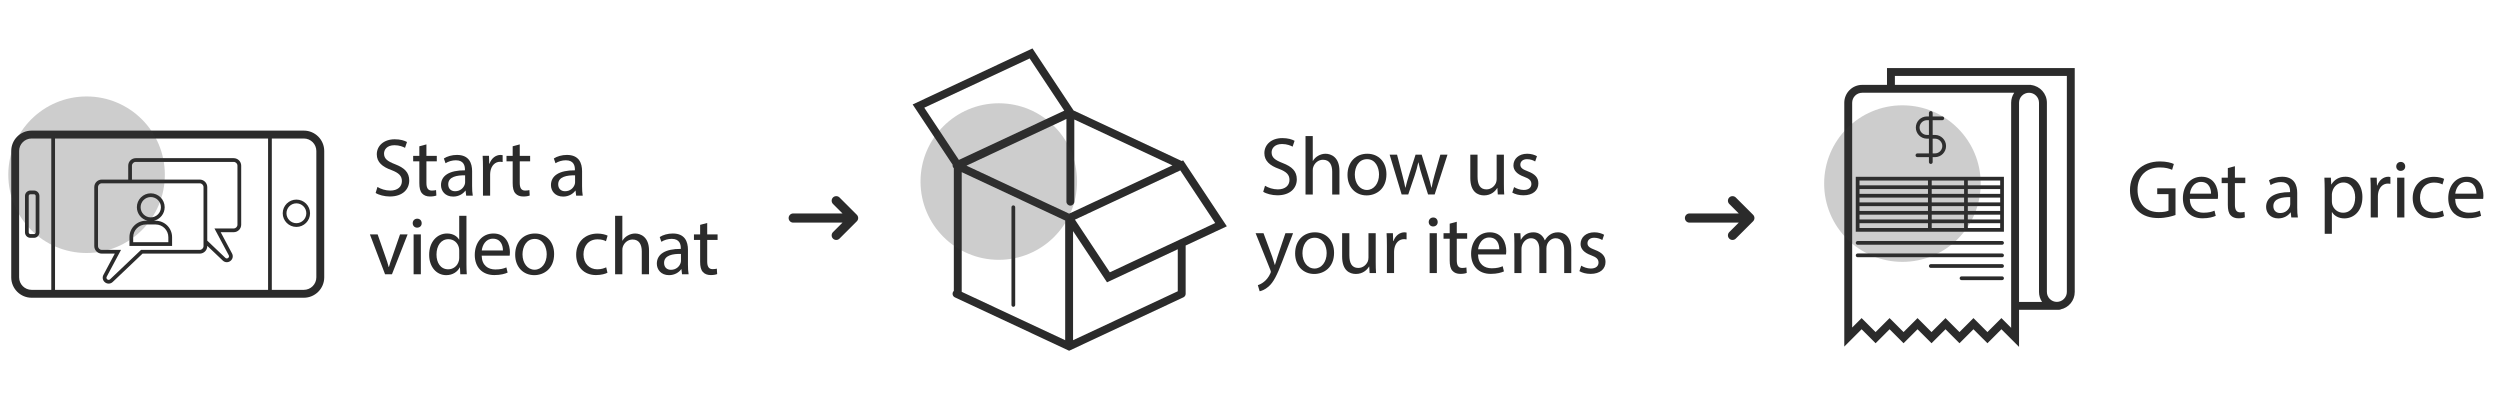 <?xml version="1.0" encoding="utf-8"?>
<!-- Generator: Adobe Illustrator 20.0.0, SVG Export Plug-In . SVG Version: 6.00 Build 0)  -->
<svg version="1.1" id="Layer_1" xmlns="http://www.w3.org/2000/svg" xmlns:xlink="http://www.w3.org/1999/xlink" x="0px" y="0px"
	 width="1205px" height="200px" viewBox="0 0 1205 200" style="enable-background:new 0 0 1205 200;" xml:space="preserve">
<style type="text/css">
	.st0{fill:#2B2B2B;}
	.st1{opacity:0.25;fill:#3B3B3B;}
</style>
<g id="g1">
	<path class="st0" d="M909.532,40.909h-11.975c-4.75,0-8.614,3.864-8.614,8.614v117.531l8.352-8.352l6.739,6.737l6.738-6.737
		l6.738,6.737l6.739-6.737l6.738,6.737l6.738-6.737l6.739,6.737l6.738-6.737l6.738,6.737l6.739-6.737l8.497,8.496v-17.881h16.961
		l-0.001,0.009l1.274-0.009h0.999v-0.024l0.713-0.02v-0.126c3.993-0.796,6.901-4.278,6.901-8.442V32.801h-90.493V40.909z
		 M996.222,36.605v104.101c0,2.648-2.171,4.802-4.846,4.806c-2.636-0.02-4.775-2.166-4.775-4.806V49.523
		c0-4.411-3.334-8.053-7.613-8.551v-0.063h-65.652v-4.304H996.222z M970.285,45.689c-0.041,0.082-0.081,0.164-0.12,0.248
		c-0.157,0.34-0.298,0.689-0.41,1.051c-0.004,0.013-0.006,0.026-0.01,0.039c-0.105,0.347-0.183,0.706-0.244,1.07
		c-0.015,0.092-0.03,0.183-0.042,0.275c-0.051,0.378-0.086,0.76-0.086,1.151v99.795v8.699l-4.693-4.693l-6.739,6.738l-6.738-6.738
		l-6.738,6.738l-6.739-6.738l-6.738,6.738l-6.738-6.738l-6.739,6.738l-6.738-6.738l-6.738,6.738l-6.739-6.738l-4.549,4.549V49.523
		c0-2.652,2.158-4.811,4.811-4.811h73.287c-0.006,0.009-0.01,0.018-0.015,0.027C970.626,45.042,970.449,45.361,970.285,45.689z
		 M973.177,49.523c0-2.652,2.158-4.811,4.811-4.811s4.81,2.158,4.81,4.811v91.183c0,1.733,0.521,3.402,1.471,4.81h-11.091V49.523z"
		/>
	<path class="st0" d="M146.455,143.51c5.417,0,9.825-4.407,9.825-9.824V72.78c0-5.417-4.408-9.824-9.825-9.824H15.241
		c-5.417,0-9.825,4.407-9.825,9.824v60.905c0,5.417,4.408,9.824,9.825,9.824H146.455z M146.455,66.759
		c3.32,0,6.022,2.701,6.022,6.021v60.905c0,3.32-2.702,6.021-6.022,6.021h-15.44V66.759H146.455z M129.211,139.707H26.523V66.759
		h102.687V139.707z M24.72,139.707h-9.479c-3.32,0-6.022-2.701-6.022-6.021V72.78c0-3.32,2.702-6.021,6.022-6.021h9.479V139.707z"/>
	<path class="st0" d="M12.042,94.454v17.558c0,1.446,1.176,2.622,2.622,2.622h1.71c1.446,0,2.622-1.176,2.622-2.622V94.454
		c0-1.446-1.176-2.622-2.622-2.622h-1.71C13.219,91.832,12.042,93.008,12.042,94.454z M17.193,94.454v17.558
		c0,0.452-0.367,0.819-0.819,0.819h-1.71c-0.452,0-0.819-0.367-0.819-0.819V94.454c0-0.452,0.367-0.819,0.819-0.819h1.71
		C16.826,93.635,17.193,94.002,17.193,94.454z"/>
	<path class="st0" d="M142.861,109.379c3.633,0,6.588-2.955,6.588-6.587c0-3.633-2.955-6.588-6.588-6.588s-6.588,2.955-6.588,6.588
		C136.273,106.424,139.228,109.379,142.861,109.379z M142.861,98.007c2.638,0,4.784,2.147,4.784,4.785
		c0,2.638-2.146,4.784-4.784,4.784s-4.784-2.146-4.784-4.784C138.076,100.154,140.222,98.007,142.861,98.007z"/>
	<path class="st0" d="M49.067,122.245h6.259l-5.473,10.253c-0.672,1.259-0.348,2.743,0.788,3.609
		c0.524,0.399,1.13,0.597,1.732,0.597c0.702,0,1.399-0.269,1.957-0.799l14.379-13.66H96.27c2.001,0,3.628-1.627,3.628-3.628v-0.13
		l7.469,7.095c0.557,0.53,1.254,0.799,1.957,0.799c0.602,0,1.207-0.198,1.732-0.597c1.136-0.865,1.46-2.349,0.788-3.608
		l-5.473-10.253h6.259c2.001,0,3.628-1.627,3.628-3.628V79.863c0-2.001-1.627-3.628-3.628-3.628H65.426
		c-2.001,0-3.628,1.627-3.628,3.628v6.694H49.067c-2.001,0-3.628,1.627-3.628,3.628v28.433
		C45.439,120.618,47.066,122.245,49.067,122.245z M63.601,79.863c0-1.006,0.818-1.824,1.825-1.824h47.203
		c1.006,0,1.824,0.818,1.824,1.824v28.433c0,1.005-0.818,1.824-1.824,1.824h-9.266l6.889,12.905
		c0.309,0.579,0.053,1.064-0.289,1.324c-0.342,0.263-0.878,0.378-1.353-0.073l-8.712-8.276V90.184c0-2.001-1.628-3.628-3.628-3.628
		H63.601V79.863z M47.242,90.184c0-1.006,0.818-1.824,1.825-1.824H96.27c1.006,0,1.825,0.818,1.825,1.824v28.433
		c0,1.006-0.818,1.824-1.825,1.824H67.987l-14.901,14.156c-0.475,0.452-1.011,0.335-1.353,0.073
		c-0.343-0.261-0.598-0.745-0.289-1.324l6.889-12.905h-9.266c-1.006,0-1.825-0.819-1.825-1.824V90.184z"/>
	<path class="st0" d="M82.945,114.319c0-4.367-3.553-7.921-7.921-7.921h-0.828c2.96-0.694,5.174-3.35,5.174-6.519
		c0-3.695-3.006-6.701-6.701-6.701s-6.701,3.006-6.701,6.701c0,3.169,2.214,5.825,5.174,6.519h-0.829
		c-4.368,0-7.921,3.554-7.921,7.921v4.227h20.553V114.319z M67.771,99.879c0-2.7,2.197-4.897,4.898-4.897
		c2.701,0,4.898,2.197,4.898,4.897c0,2.701-2.197,4.898-4.898,4.898C69.968,104.777,67.771,102.58,67.771,99.879z M81.142,116.742
		H64.195v-2.423c0-3.373,2.745-6.118,6.118-6.118h4.71c3.373,0,6.118,2.745,6.118,6.118V116.742z"/>
	<path class="st0" d="M514.577,168.717l0.74,0.346l55.073-25.744c0.049-0.023,0.091-0.055,0.138-0.082
		c0.049-0.028,0.098-0.053,0.144-0.085c0.063-0.044,0.12-0.095,0.177-0.146c0.033-0.029,0.067-0.056,0.098-0.088
		c0.054-0.055,0.1-0.116,0.147-0.178c0.029-0.038,0.059-0.073,0.084-0.113c0.036-0.057,0.066-0.117,0.097-0.178
		c0.027-0.053,0.055-0.105,0.076-0.16c0.006-0.016,0.016-0.029,0.022-0.045c0.016-0.044,0.022-0.09,0.034-0.135
		c0.017-0.059,0.034-0.117,0.045-0.178c0.013-0.073,0.018-0.146,0.022-0.219c0.002-0.039,0.012-0.077,0.012-0.116v-23.24
		l19.849-9.278l-21.07-31.785l-0.679,0.317l-52.111-24.359l-19.824-29.906L439.897,50.34l19.287,29.094
		c-0.014,0.092-0.04,0.18-0.04,0.274c0,0.529,0.229,1.022,0.602,1.376v59.127c-0.171,0.16-0.318,0.353-0.422,0.578
		c-0.215,0.461-0.238,0.977-0.065,1.454c0.173,0.479,0.522,0.859,0.982,1.075l54.334,25.397
		C514.575,168.716,514.576,168.717,514.577,168.717z M496.291,28.176l16.68,25.161l-50.787,23.74l-16.679-25.16L496.291,28.176z
		 M552.345,85.669l-37.032,17.309l-49.477-23.129l48.179-22.519V97.21c0,1.049,0.853,1.901,1.901,1.901
		c1.049,0,1.902-0.853,1.902-1.901V57.609l47.276,22.099L552.345,85.669z M463.549,82.979l49.865,23.309v57.689l-49.865-23.31
		V82.979z M517.217,163.977v-52.591l16.365,24.688l34.102-15.94v20.252L517.217,163.977z M569,115.32
		c-0.167,0.055-0.327,0.124-0.471,0.22l-33.588,15.702l-16.821-25.376l2.498-1.168l48.288-22.572l16.82,25.375L569,115.32z"/>
	<path class="st0" d="M488.427,98.985c-0.498,0-0.902,0.403-0.902,0.902v47.098c0,0.498,0.404,0.902,0.902,0.902
		s0.902-0.403,0.902-0.902V99.886C489.328,99.388,488.925,98.985,488.427,98.985z"/>
	<path class="st0" d="M924.193,73.939c-0.498,0-0.902,0.403-0.902,0.902s0.404,0.902,0.902,0.902h5.549v2.377
		c0,0.498,0.404,0.902,0.902,0.902c0.498,0,0.902-0.403,0.902-0.902v-2.377h1.097c2.952,0,5.354-2.402,5.354-5.354
		c0-2.952-2.402-5.354-5.354-5.354h-1.097v-7.102h4.638c0.498,0,0.902-0.403,0.902-0.902s-0.404-0.902-0.902-0.902h-4.638v-1.693
		c0-0.499-0.404-0.902-0.902-0.902c-0.498,0-0.902,0.403-0.902,0.902v1.693h-0.957c-2.952,0-5.354,2.401-5.354,5.354
		s2.402,5.354,5.354,5.354h0.957v7.102H924.193z M928.786,65.035c-1.958,0-3.551-1.593-3.551-3.551c0-1.958,1.593-3.55,3.551-3.55
		h0.957v7.102H928.786z M931.546,66.838h1.097c1.958,0,3.551,1.593,3.551,3.55c0,1.958-1.593,3.551-3.551,3.551h-1.097V66.838z"/>
	<path class="st0" d="M894.481,85.219v26.474h71.411V85.219H894.481z M931.088,105.778v-2.309h15.599v2.309H931.088z
		 M946.687,107.581v2.309h-15.599v-2.309H946.687z M931.088,99.358h15.599v2.308h-15.599V99.358z M929.285,101.666h-33.001v-2.308
		h33.001V101.666z M948.49,99.358h15.598v2.308H948.49V99.358z M948.49,97.554v-2.309h15.598v2.309H948.49z M946.687,97.554h-15.599
		v-2.309h15.599V97.554z M929.285,97.554h-33.001v-2.309h33.001V97.554z M896.284,93.442v-2.309h33.001v2.309H896.284z
		 M896.284,103.469h33.001v2.309h-33.001V103.469z M948.49,103.469h15.598v2.309H948.49V103.469z M964.088,93.442H948.49v-2.309
		h15.598V93.442z M946.687,93.442h-15.599v-2.309h15.599V93.442z M931.088,89.33v-2.308h15.599v2.308H931.088z M929.285,87.022
		v2.308h-33.001v-2.308H929.285z M896.284,107.581h33.001v2.309h-33.001V107.581z M948.49,109.89v-2.309h15.598v2.309H948.49z
		 M964.088,89.33H948.49v-2.308h15.598V89.33z"/>
	<path class="st0" d="M964.99,116.165h-69.608c-0.498,0-0.902,0.403-0.902,0.902c0,0.498,0.404,0.902,0.902,0.902h69.608
		c0.498,0,0.902-0.403,0.902-0.902C965.891,116.568,965.488,116.165,964.99,116.165z"/>
	<path class="st0" d="M964.99,122.182h-69.608c-0.498,0-0.902,0.403-0.902,0.902c0,0.498,0.404,0.901,0.902,0.901h69.608
		c0.498,0,0.902-0.403,0.902-0.901C965.891,122.585,965.488,122.182,964.99,122.182z"/>
	<path class="st0" d="M964.99,127.319h-34.346c-0.498,0-0.902,0.403-0.902,0.902c0,0.498,0.404,0.902,0.902,0.902h34.346
		c0.498,0,0.902-0.403,0.902-0.902C965.891,127.722,965.488,127.319,964.99,127.319z"/>
	<path class="st0" d="M964.99,133.213h-19.533c-0.498,0-0.902,0.403-0.902,0.902c0,0.498,0.404,0.902,0.902,0.902h19.533
		c0.498,0,0.902-0.403,0.902-0.902C965.891,133.617,965.488,133.213,964.99,133.213z"/>
</g>
<g id="g2">
	<circle class="st1" cx="41.73" cy="84.22" r="37.73"/>
	<circle class="st1" cx="481.42" cy="87.509" r="37.73"/>
	<circle class="st1" cx="916.97" cy="88.491" r="37.73"/>
</g>
<g>
	<g>
		<path class="st0" d="M404.635,95.176c-0.835-0.837-2.293-0.839-3.132,0c-0.861,0.865-0.86,2.271,0.001,3.134l4.573,4.572h-23.75
			c-1.22,0-2.213,0.993-2.213,2.213c0,1.221,0.993,2.214,2.213,2.214h23.75l-4.573,4.571c-0.42,0.419-0.651,0.977-0.65,1.571
			c0.001,0.592,0.232,1.147,0.649,1.561c0.419,0.42,0.975,0.651,1.566,0.651c0.595,0,1.151-0.232,1.564-0.651l8.356-8.353
			c0.412-0.412,0.649-0.983,0.649-1.564c0-0.58-0.236-1.151-0.649-1.568L404.635,95.176z"/>
	</g>
	<g>
		<path class="st0" d="M836.635,95.176c-0.835-0.837-2.293-0.839-3.132,0c-0.861,0.865-0.86,2.271,0.001,3.134l4.573,4.572h-23.75
			c-1.221,0-2.213,0.993-2.213,2.213c0,1.221,0.993,2.214,2.213,2.214h23.75l-4.573,4.571c-0.42,0.419-0.651,0.977-0.65,1.571
			c0.001,0.592,0.232,1.147,0.649,1.561c0.419,0.42,0.975,0.651,1.566,0.651c0.595,0,1.151-0.232,1.564-0.651l8.356-8.353
			c0.412-0.412,0.649-0.983,0.649-1.564c0-0.58-0.236-1.151-0.649-1.568L836.635,95.176z"/>
	</g>
	<g>
		<path class="st0" d="M181.928,90.11c1.548,0.953,3.809,1.745,6.19,1.745c3.531,0,5.594-1.865,5.594-4.563
			c0-2.499-1.428-3.927-5.039-5.317c-4.364-1.548-7.063-3.809-7.063-7.578c0-4.167,3.452-7.263,8.65-7.263
			c2.738,0,4.722,0.636,5.912,1.31l-0.952,2.818c-0.873-0.477-2.658-1.27-5.079-1.27c-3.651,0-5.039,2.182-5.039,4.006
			c0,2.501,1.627,3.73,5.317,5.158c4.523,1.747,6.825,3.929,6.825,7.856c0,4.128-3.055,7.699-9.364,7.699
			c-2.579,0-5.396-0.756-6.825-1.706L181.928,90.11z"/>
	</g>
	<g>
		<path class="st0" d="M205.535,69.596v5.516h5v2.659h-5v10.355c0,2.381,0.675,3.73,2.619,3.73c0.912,0,1.587-0.118,2.023-0.238
			l0.158,2.619c-0.674,0.278-1.746,0.477-3.095,0.477c-1.627,0-2.936-0.516-3.77-1.469c-0.992-1.032-1.349-2.738-1.349-5V77.771
			h-2.976v-2.659h2.976v-4.603L205.535,69.596z"/>
	</g>
	<g>
		<path class="st0" d="M224.698,94.316l-0.278-2.42h-0.119c-1.071,1.507-3.134,2.856-5.872,2.856c-3.888,0-5.873-2.738-5.873-5.516
			c0-4.642,4.127-7.182,11.547-7.141v-0.398c0-1.587-0.437-4.443-4.365-4.443c-1.786,0-3.65,0.555-5,1.428l-0.793-2.302
			c1.587-1.032,3.888-1.706,6.309-1.706c5.872,0,7.301,4.008,7.301,7.856v7.183c0,1.666,0.079,3.293,0.317,4.602H224.698z
			 M224.182,84.516c-3.809-0.079-8.134,0.595-8.134,4.325c0,2.261,1.508,3.334,3.294,3.334c2.5,0,4.087-1.588,4.642-3.214
			c0.119-0.357,0.199-0.756,0.199-1.111V84.516z"/>
	</g>
	<g>
		<path class="st0" d="M232.79,81.103c0-2.261-0.04-4.205-0.158-5.991h3.055l0.119,3.77h0.159c0.873-2.58,2.976-4.207,5.317-4.207
			c0.397,0,0.674,0.041,0.992,0.12v3.293c-0.357-0.079-0.714-0.12-1.19-0.12c-2.46,0-4.206,1.865-4.682,4.484
			c-0.08,0.477-0.159,1.032-0.159,1.627v10.237h-3.452V81.103z"/>
	</g>
	<g>
		<path class="st0" d="M250.523,69.596v5.516h5v2.659h-5v10.355c0,2.381,0.674,3.73,2.619,3.73c0.913,0,1.587-0.118,2.023-0.238
			l0.159,2.619c-0.675,0.278-1.746,0.477-3.095,0.477c-1.627,0-2.937-0.516-3.77-1.469c-0.992-1.032-1.349-2.738-1.349-5V77.771
			h-2.976v-2.659h2.976v-4.603L250.523,69.596z"/>
	</g>
	<g>
		<path class="st0" d="M277.7,94.316l-0.278-2.42h-0.119c-1.071,1.507-3.134,2.856-5.872,2.856c-3.888,0-5.873-2.738-5.873-5.516
			c0-4.642,4.127-7.182,11.547-7.141v-0.398c0-1.587-0.437-4.443-4.365-4.443c-1.786,0-3.65,0.555-5,1.428l-0.793-2.302
			c1.587-1.032,3.888-1.706,6.309-1.706c5.872,0,7.301,4.008,7.301,7.856v7.183c0,1.666,0.079,3.293,0.317,4.602H277.7z
			 M277.184,84.516c-3.809-0.079-8.134,0.595-8.134,4.325c0,2.261,1.508,3.334,3.294,3.334c2.5,0,4.087-1.588,4.642-3.214
			c0.119-0.357,0.199-0.756,0.199-1.111V84.516z"/>
	</g>
	<g>
		<path class="st0" d="M182.023,112.981l3.77,10.794c0.635,1.745,1.151,3.332,1.548,4.919h0.119
			c0.436-1.587,0.992-3.173,1.627-4.919l3.729-10.794h3.651l-7.539,19.204h-3.333l-7.301-19.204H182.023z"/>
	</g>
	<g>
		<path class="st0" d="M203.248,107.586c0.04,1.19-0.833,2.143-2.222,2.143c-1.23,0-2.103-0.953-2.103-2.143
			c0-1.231,0.913-2.182,2.182-2.182C202.415,105.404,203.248,106.355,203.248,107.586z M199.36,132.186v-19.204h3.492v19.204H199.36
			z"/>
	</g>
	<g>
		<path class="st0" d="M224.833,104.014v23.213c0,1.706,0.04,3.651,0.159,4.959h-3.135l-0.158-3.332h-0.08
			c-1.071,2.141-3.413,3.769-6.547,3.769c-4.643,0-8.214-3.929-8.214-9.762c-0.04-6.387,3.928-10.316,8.61-10.316
			c2.936,0,4.92,1.389,5.793,2.937h0.079v-11.468H224.833z M221.341,120.799c0-0.437-0.04-1.032-0.158-1.469
			c-0.516-2.222-2.421-4.047-5.039-4.047c-3.611,0-5.753,3.173-5.753,7.419c0,3.888,1.905,7.102,5.674,7.102
			c2.341,0,4.484-1.546,5.119-4.165c0.119-0.477,0.158-0.953,0.158-1.509V120.799z"/>
	</g>
	<g>
		<path class="st0" d="M232.17,123.219c0.08,4.721,3.095,6.666,6.587,6.666c2.5,0,4.008-0.435,5.317-0.991l0.595,2.501
			c-1.23,0.555-3.333,1.19-6.389,1.19c-5.912,0-9.443-3.89-9.443-9.682c0-5.794,3.413-10.357,9.007-10.357
			c6.269,0,7.936,5.516,7.936,9.047c0,0.715-0.079,1.27-0.119,1.627H232.17z M242.408,120.72c0.04-2.222-0.913-5.674-4.841-5.674
			c-3.531,0-5.079,3.253-5.357,5.674H242.408z"/>
	</g>
	<g>
		<path class="st0" d="M267.085,122.426c0,7.102-4.92,10.197-9.563,10.197c-5.198,0-9.206-3.809-9.206-9.88
			c0-6.428,4.206-10.198,9.523-10.198C263.355,112.545,267.085,116.553,267.085,122.426z M251.848,122.623
			c0,4.207,2.421,7.381,5.833,7.381c3.333,0,5.833-3.135,5.833-7.46c0-3.253-1.627-7.381-5.754-7.381
			C253.633,115.163,251.848,118.973,251.848,122.623z"/>
	</g>
	<g>
		<path class="st0" d="M292.791,131.473c-0.913,0.475-2.936,1.111-5.515,1.111c-5.793,0-9.563-3.929-9.563-9.802
			c0-5.912,4.047-10.197,10.316-10.197c2.064,0,3.888,0.516,4.841,0.991l-0.794,2.698c-0.833-0.475-2.143-0.912-4.047-0.912
			c-4.404,0-6.785,3.254-6.785,7.261c0,4.445,2.857,7.182,6.666,7.182c1.984,0,3.293-0.516,4.285-0.951L292.791,131.473z"/>
	</g>
	<g>
		<path class="st0" d="M296.479,104.014h3.492v11.982h0.079c0.556-0.991,1.429-1.863,2.5-2.458c1.032-0.595,2.262-0.993,3.571-0.993
			c2.579,0,6.706,1.588,6.706,8.214v11.428h-3.492v-11.03c0-3.096-1.151-5.715-4.444-5.715c-2.262,0-4.047,1.587-4.682,3.492
			c-0.199,0.475-0.238,0.991-0.238,1.666v11.586h-3.492V104.014z"/>
	</g>
	<g>
		<path class="st0" d="M328.735,132.186l-0.278-2.42h-0.119c-1.071,1.507-3.135,2.856-5.872,2.856c-3.888,0-5.873-2.738-5.873-5.516
			c0-4.642,4.127-7.182,11.547-7.141v-0.398c0-1.587-0.437-4.443-4.365-4.443c-1.786,0-3.651,0.555-5,1.428l-0.793-2.302
			c1.587-1.032,3.888-1.706,6.309-1.706c5.872,0,7.301,4.008,7.301,7.856v7.183c0,1.666,0.079,3.293,0.317,4.602H328.735z
			 M328.219,122.386c-3.809-0.079-8.134,0.595-8.134,4.325c0,2.261,1.508,3.334,3.294,3.334c2.5,0,4.087-1.588,4.642-3.214
			c0.119-0.357,0.199-0.756,0.199-1.111V122.386z"/>
	</g>
	<g>
		<path class="st0" d="M340.874,107.466v5.516h5v2.659h-5v10.355c0,2.381,0.674,3.73,2.619,3.73c0.913,0,1.587-0.118,2.023-0.238
			l0.159,2.619c-0.675,0.278-1.746,0.477-3.095,0.477c-1.627,0-2.937-0.516-3.77-1.469c-0.992-1.032-1.349-2.738-1.349-5v-10.475
			h-2.976v-2.659h2.976v-4.603L340.874,107.466z"/>
	</g>
	<g>
		<path class="st0" d="M609.741,89.538c1.548,0.953,3.809,1.745,6.19,1.745c3.531,0,5.594-1.865,5.594-4.563
			c0-2.499-1.428-3.927-5.039-5.317c-4.364-1.548-7.063-3.809-7.063-7.578c0-4.167,3.452-7.263,8.65-7.263
			c2.738,0,4.722,0.636,5.912,1.31l-0.952,2.818c-0.873-0.477-2.658-1.27-5.079-1.27c-3.651,0-5.039,2.182-5.039,4.006
			c0,2.501,1.627,3.73,5.317,5.158c4.523,1.747,6.825,3.929,6.825,7.856c0,4.128-3.055,7.699-9.364,7.699
			c-2.579,0-5.396-0.755-6.825-1.706L609.741,89.538z"/>
	</g>
	<g>
		<path class="st0" d="M629.26,65.572h3.492v11.982h0.079c0.556-0.991,1.429-1.863,2.5-2.458c1.032-0.595,2.262-0.993,3.571-0.993
			c2.579,0,6.706,1.588,6.706,8.214v11.428h-3.492v-11.03c0-3.096-1.151-5.715-4.444-5.715c-2.262,0-4.047,1.587-4.682,3.492
			c-0.199,0.475-0.238,0.991-0.238,1.666v11.586h-3.492V65.572z"/>
	</g>
	<g>
		<path class="st0" d="M668.261,83.984c0,7.102-4.92,10.197-9.563,10.197c-5.198,0-9.206-3.809-9.206-9.88
			c0-6.428,4.206-10.198,9.523-10.198C664.531,74.103,668.261,78.111,668.261,83.984z M653.024,84.181
			c0,4.207,2.421,7.381,5.833,7.381c3.333,0,5.833-3.135,5.833-7.46c0-3.253-1.627-7.381-5.754-7.381
			C654.81,76.721,653.024,80.53,653.024,84.181z"/>
	</g>
	<g>
		<path class="st0" d="M673.377,74.539l2.539,9.762c0.555,2.141,1.071,4.126,1.428,6.111h0.119c0.437-1.944,1.072-4.008,1.706-6.072
			l3.135-9.8h2.936l2.976,9.603c0.714,2.3,1.27,4.325,1.706,6.269h0.119c0.317-1.944,0.833-3.969,1.468-6.231l2.738-9.642h3.452
			l-6.19,19.204h-3.174l-2.937-9.165c-0.674-2.143-1.23-4.049-1.706-6.31h-0.079c-0.476,2.302-1.072,4.285-1.746,6.349l-3.095,9.126
			h-3.174l-5.793-19.204H673.377z"/>
	</g>
	<g>
		<path class="st0" d="M724.874,88.506c0,1.985,0.04,3.73,0.159,5.237h-3.095l-0.198-3.135h-0.079
			c-0.913,1.548-2.937,3.571-6.349,3.571c-3.016,0-6.626-1.666-6.626-8.413V74.539h3.492v10.633c0,3.651,1.111,6.111,4.285,6.111
			c2.341,0,3.968-1.625,4.603-3.173c0.198-0.516,0.317-1.152,0.317-1.786V74.539h3.492V88.506z"/>
	</g>
	<g>
		<path class="st0" d="M729.791,90.172c1.032,0.674,2.857,1.389,4.603,1.389c2.539,0,3.73-1.27,3.73-2.856
			c0-1.668-0.992-2.58-3.571-3.533c-3.452-1.229-5.079-3.133-5.079-5.435c0-3.096,2.499-5.635,6.626-5.635
			c1.944,0,3.65,0.556,4.721,1.19l-0.873,2.539c-0.754-0.475-2.143-1.111-3.928-1.111c-2.063,0-3.214,1.19-3.214,2.619
			c0,1.588,1.151,2.302,3.651,3.254c3.333,1.27,5.039,2.936,5.039,5.794c0,3.372-2.619,5.753-7.182,5.753
			c-2.103,0-4.047-0.516-5.396-1.31L729.791,90.172z"/>
	</g>
	<g>
		<path class="st0" d="M609.017,112.409l4.206,11.348c0.437,1.27,0.913,2.777,1.23,3.929h0.08c0.357-1.152,0.754-2.619,1.23-4.008
			l3.809-11.269h3.69l-5.238,13.689c-2.499,6.588-4.206,9.961-6.586,12.023c-1.706,1.509-3.413,2.104-4.286,2.263l-0.873-2.937
			c0.873-0.276,2.023-0.833,3.055-1.706c0.952-0.754,2.143-2.103,2.936-3.888c0.159-0.356,0.278-0.634,0.278-0.833
			c0-0.197-0.079-0.475-0.238-0.912l-7.102-17.697H609.017z"/>
	</g>
	<g>
		<path class="st0" d="M643.019,121.854c0,7.102-4.92,10.197-9.563,10.197c-5.198,0-9.206-3.809-9.206-9.88
			c0-6.428,4.206-10.198,9.523-10.198C639.29,111.973,643.019,115.981,643.019,121.854z M627.783,122.051
			c0,4.207,2.42,7.381,5.833,7.381c3.333,0,5.833-3.135,5.833-7.46c0-3.253-1.627-7.381-5.753-7.381
			C629.568,114.591,627.783,118.401,627.783,122.051z"/>
	</g>
	<g>
		<path class="st0" d="M663.094,126.376c0,1.985,0.04,3.73,0.159,5.237h-3.095l-0.199-3.135h-0.079
			c-0.913,1.548-2.937,3.571-6.349,3.571c-3.016,0-6.626-1.666-6.626-8.413v-11.229h3.492v10.633c0,3.651,1.111,6.111,4.285,6.111
			c2.341,0,3.968-1.625,4.603-3.173c0.198-0.516,0.317-1.152,0.317-1.786v-11.785h3.492V126.376z"/>
	</g>
	<g>
		<path class="st0" d="M668.487,118.401c0-2.261-0.04-4.205-0.158-5.991h3.055l0.119,3.77h0.159c0.873-2.58,2.976-4.207,5.317-4.207
			c0.397,0,0.674,0.041,0.992,0.12v3.293c-0.357-0.079-0.714-0.12-1.19-0.12c-2.46,0-4.206,1.865-4.682,4.484
			c-0.08,0.477-0.159,1.032-0.159,1.627v10.237h-3.452V118.401z"/>
	</g>
	<g>
		<path class="st0" d="M692.965,107.013c0.04,1.19-0.833,2.143-2.222,2.143c-1.23,0-2.103-0.953-2.103-2.143
			c0-1.231,0.913-2.182,2.182-2.182C692.132,104.831,692.965,105.782,692.965,107.013z M689.076,131.614v-19.204h3.492v19.204
			H689.076z"/>
	</g>
	<g>
		<path class="st0" d="M702.169,106.894v5.516h5v2.659h-5v10.355c0,2.381,0.674,3.73,2.619,3.73c0.913,0,1.587-0.118,2.023-0.238
			l0.159,2.619c-0.675,0.278-1.746,0.477-3.095,0.477c-1.627,0-2.937-0.516-3.77-1.469c-0.992-1.032-1.349-2.738-1.349-5v-10.475
			h-2.976v-2.659h2.976v-4.603L702.169,106.894z"/>
	</g>
	<g>
		<path class="st0" d="M712.404,122.646c0.079,4.721,3.095,6.666,6.587,6.666c2.5,0,4.008-0.435,5.317-0.991l0.595,2.501
			c-1.23,0.555-3.333,1.19-6.388,1.19c-5.912,0-9.444-3.89-9.444-9.682c0-5.794,3.412-10.357,9.007-10.357
			c6.269,0,7.936,5.516,7.936,9.047c0,0.715-0.079,1.27-0.119,1.627H712.404z M722.641,120.147c0.04-2.222-0.912-5.674-4.841-5.674
			c-3.531,0-5.079,3.253-5.357,5.674H722.641z"/>
	</g>
	<g>
		<path class="st0" d="M729.939,117.608c0-1.985-0.04-3.612-0.159-5.199h3.055l0.159,3.096h0.119
			c1.072-1.826,2.857-3.533,6.031-3.533c2.619,0,4.603,1.588,5.436,3.85h0.079c0.595-1.072,1.349-1.905,2.143-2.501
			c1.151-0.872,2.421-1.349,4.246-1.349c2.539,0,6.309,1.668,6.309,8.333v11.308h-3.412v-10.871c0-3.691-1.349-5.912-4.166-5.912
			c-1.984,0-3.531,1.467-4.127,3.173c-0.159,0.475-0.278,1.111-0.278,1.745v11.864h-3.412v-11.507c0-3.055-1.349-5.276-4.008-5.276
			c-2.182,0-3.769,1.745-4.325,3.49c-0.199,0.516-0.278,1.111-0.278,1.706v11.586h-3.413V117.608z"/>
	</g>
	<g>
		<path class="st0" d="M762.154,128.042c1.032,0.674,2.857,1.389,4.603,1.389c2.539,0,3.73-1.27,3.73-2.856
			c0-1.668-0.992-2.58-3.571-3.533c-3.452-1.229-5.079-3.133-5.079-5.435c0-3.096,2.5-5.635,6.626-5.635
			c1.945,0,3.651,0.556,4.722,1.19l-0.873,2.539c-0.754-0.475-2.143-1.111-3.928-1.111c-2.063,0-3.214,1.19-3.214,2.619
			c0,1.588,1.151,2.302,3.651,3.254c3.333,1.27,5.039,2.936,5.039,5.794c0,3.372-2.619,5.753-7.182,5.753
			c-2.103,0-4.047-0.516-5.396-1.31L762.154,128.042z"/>
	</g>
	<path class="st0" d="M1048.587,103.638c-1.547,0.555-4.603,1.467-8.214,1.467c-4.047,0-7.38-1.03-9.999-3.531
		c-2.301-2.222-3.729-5.792-3.729-9.959c0.04-7.976,5.515-13.809,14.483-13.809c3.095,0,5.515,0.674,6.666,1.229l-0.833,2.818
		c-1.429-0.634-3.214-1.15-5.912-1.15c-6.508,0-10.753,4.047-10.753,10.753c0,6.785,4.087,10.792,10.317,10.792
		c2.262,0,3.809-0.317,4.603-0.713v-7.976h-5.436v-2.777h8.809V103.638z"/>
	<path class="st0" d="M1055.487,95.861c0.08,4.721,3.095,6.666,6.587,6.666c2.5,0,4.008-0.437,5.317-0.991l0.595,2.499
		c-1.23,0.556-3.333,1.19-6.389,1.19c-5.912,0-9.443-3.888-9.443-9.682c0-5.792,3.412-10.355,9.007-10.355
		c6.269,0,7.936,5.516,7.936,9.047c0,0.713-0.079,1.27-0.119,1.627H1055.487z M1065.724,93.36c0.04-2.222-0.913-5.674-4.841-5.674
		c-3.531,0-5.079,3.254-5.357,5.674H1065.724z"/>
	<path class="st0" d="M1077.228,80.108v5.516h5v2.657h-5v10.357c0,2.381,0.674,3.73,2.619,3.73c0.913,0,1.587-0.12,2.023-0.238
		l0.159,2.619c-0.675,0.276-1.746,0.475-3.095,0.475c-1.627,0-2.937-0.516-3.77-1.469c-0.992-1.03-1.349-2.737-1.349-5V88.281
		h-2.976v-2.657h2.976v-4.603L1077.228,80.108z"/>
	<path class="st0" d="M1104.404,104.828l-0.278-2.421h-0.119c-1.071,1.509-3.135,2.858-5.872,2.858
		c-3.888,0-5.873-2.738-5.873-5.516c0-4.642,4.127-7.182,11.547-7.143V92.21c0-1.587-0.437-4.445-4.365-4.445
		c-1.786,0-3.651,0.557-5,1.428l-0.793-2.3c1.587-1.032,3.888-1.706,6.309-1.706c5.872,0,7.301,4.006,7.301,7.856v7.182
		c0,1.666,0.079,3.293,0.317,4.603H1104.404z M1103.888,95.028c-3.809-0.081-8.134,0.595-8.134,4.323
		c0,2.263,1.508,3.334,3.294,3.334c2.5,0,4.087-1.587,4.642-3.214c0.119-0.357,0.198-0.754,0.198-1.111V95.028z"/>
	<path class="st0" d="M1120.509,91.893c0-2.46-0.079-4.445-0.159-6.269h3.134l0.159,3.293h0.079c1.429-2.342,3.69-3.73,6.825-3.73
		c4.642,0,8.134,3.927,8.134,9.76c0,6.905-4.206,10.318-8.729,10.318c-2.54,0-4.761-1.111-5.912-3.017h-0.079v10.436h-3.452V91.893z
		 M1123.961,97.011c0,0.516,0.079,0.991,0.158,1.428c0.635,2.421,2.738,4.087,5.238,4.087c3.69,0,5.833-3.015,5.833-7.419
		c0-3.85-2.024-7.143-5.714-7.143c-2.38,0-4.603,1.706-5.277,4.325c-0.119,0.437-0.238,0.953-0.238,1.428V97.011z"/>
	<path class="st0" d="M1142.686,91.615c0-2.261-0.04-4.205-0.158-5.991h3.055l0.119,3.769h0.158
		c0.873-2.578,2.976-4.205,5.317-4.205c0.397,0,0.674,0.039,0.992,0.118v3.293c-0.357-0.079-0.714-0.118-1.191-0.118
		c-2.46,0-4.206,1.865-4.682,4.484c-0.08,0.475-0.159,1.032-0.159,1.627v10.237h-3.452V91.615z"/>
	<path class="st0" d="M1159.309,80.226c0.04,1.19-0.833,2.143-2.222,2.143c-1.23,0-2.103-0.953-2.103-2.143
		c0-1.229,0.913-2.182,2.182-2.182C1158.476,78.044,1159.309,78.997,1159.309,80.226z M1155.42,104.828V85.624h3.492v19.204H1155.42
		z"/>
	<path class="st0" d="M1177.996,104.113c-0.913,0.477-2.936,1.111-5.515,1.111c-5.793,0-9.563-3.929-9.563-9.8
		c0-5.912,4.047-10.198,10.316-10.198c2.063,0,3.888,0.516,4.841,0.993l-0.794,2.698c-0.833-0.477-2.143-0.912-4.047-0.912
		c-4.404,0-6.785,3.253-6.785,7.261c0,4.443,2.857,7.182,6.666,7.182c1.984,0,3.293-0.516,4.285-0.953L1177.996,104.113z"/>
	<path class="st0" d="M1183.39,95.861c0.079,4.721,3.095,6.666,6.587,6.666c2.5,0,4.008-0.437,5.317-0.991l0.595,2.499
		c-1.23,0.556-3.333,1.19-6.388,1.19c-5.912,0-9.444-3.888-9.444-9.682c0-5.792,3.412-10.355,9.007-10.355
		c6.269,0,7.936,5.516,7.936,9.047c0,0.713-0.079,1.27-0.119,1.627H1183.39z M1193.627,93.36c0.04-2.222-0.912-5.674-4.841-5.674
		c-3.531,0-5.079,3.254-5.357,5.674H1193.627z"/>
</g>
</svg>
